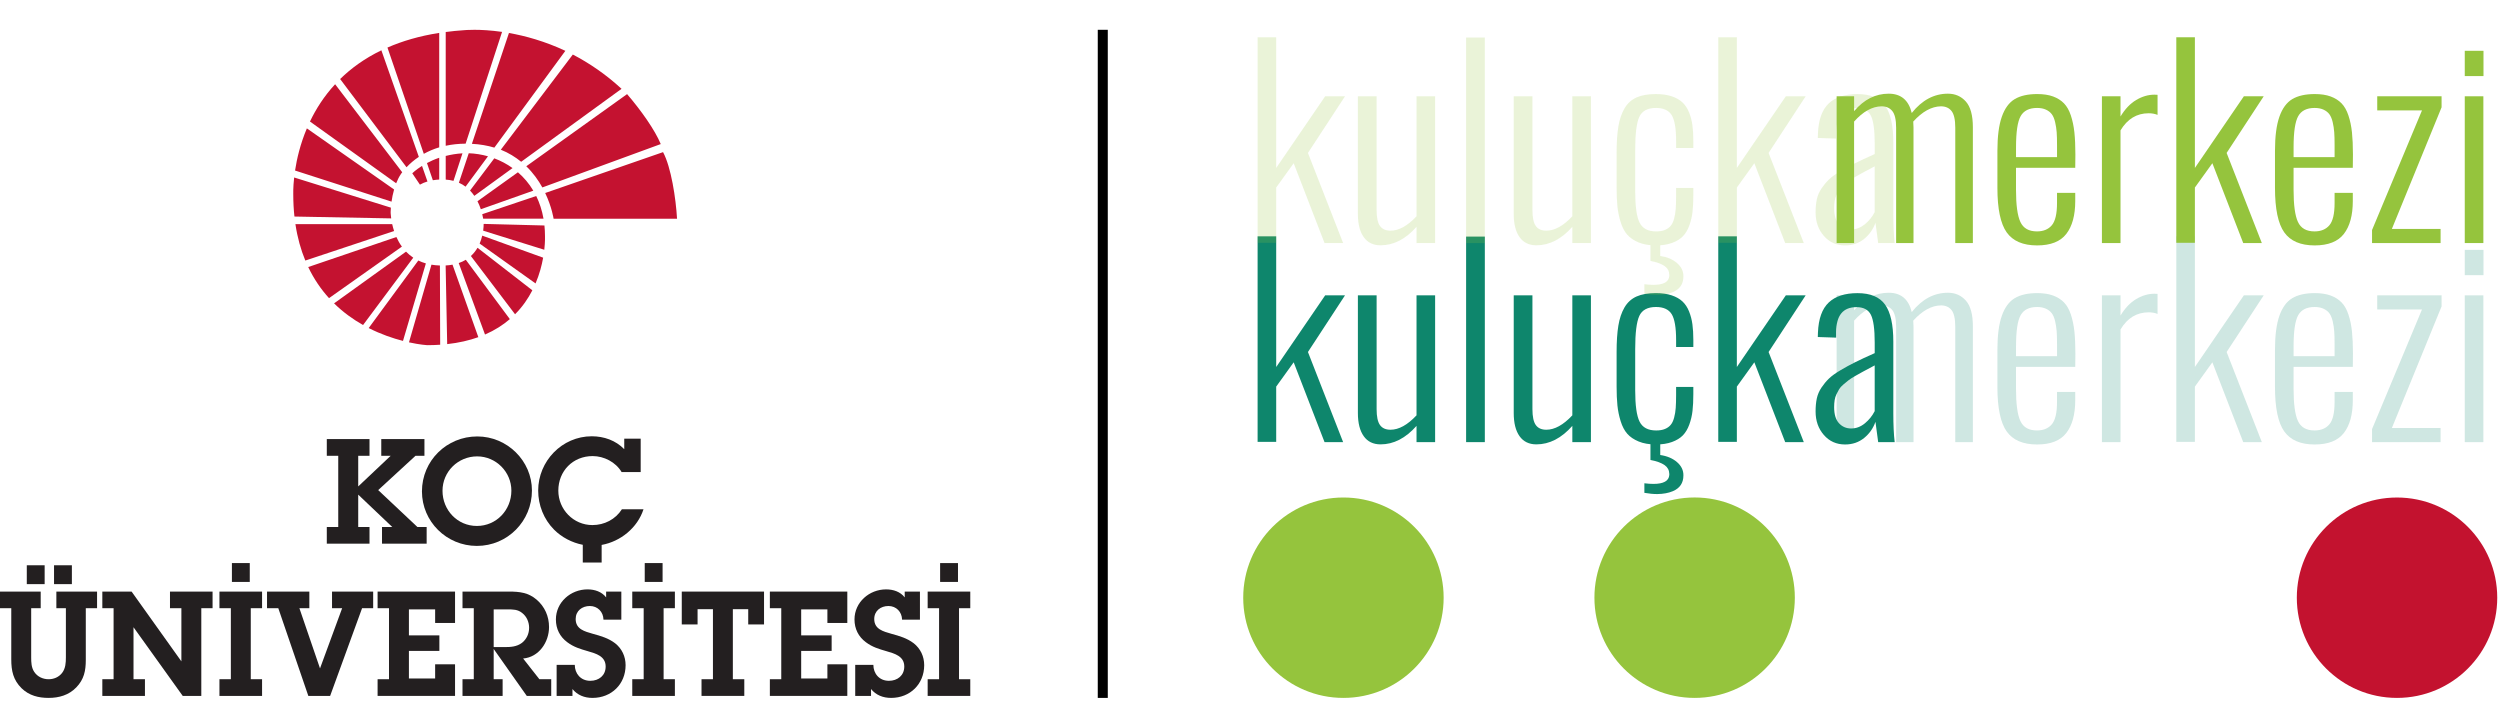 <?xml version="1.0" encoding="utf-8"?>
<!-- Generator: Adobe Illustrator 16.0.0, SVG Export Plug-In . SVG Version: 6.00 Build 0)  -->
<!DOCTYPE svg PUBLIC "-//W3C//DTD SVG 1.1//EN" "http://www.w3.org/Graphics/SVG/1.1/DTD/svg11.dtd">
<svg version="1.1" id="Layer_1" xmlns="http://www.w3.org/2000/svg" xmlns:xlink="http://www.w3.org/1999/xlink" x="0px" y="0px"
	 width="282.989px" height="80px" viewBox="-4.051 0 282.989 80" enable-background="new -4.051 0 282.989 80" xml:space="preserve"
	>
<g>
	<g>
		<g>
			<path fill-rule="evenodd" clip-rule="evenodd" fill="#C41230" d="M71.004,17.221c0.912,1.694,1.451,5.232,1.583,7.536H58.613
				c0,0-0.19-1.315-0.951-2.91L71.004,17.221z M66.932,10.653c1.594,1.854,3.157,4.071,3.811,5.655l-13.402,4.909
				c-0.446-0.802-1.036-1.641-1.819-2.397L66.932,10.653z M60.789,6.174c1.815,0.943,3.709,2.211,5.516,3.88l-11.361,8.258
				c-0.648-0.527-1.415-1.012-2.304-1.365L60.789,6.174z M53.56,3.734c1.837,0.322,4.066,0.933,6.384,2.02l-8.037,10.956
				c-0.757-0.229-1.612-0.383-2.542-0.43L53.56,3.734z M46.402,3.623c0.678-0.09,1.365-0.16,2.095-0.207c0,0,1.7-0.177,4.284,0.194
				l-4.125,12.651c-0.806,0.006-1.545,0.086-2.254,0.239V3.623z M39.807,5.383c1.682-0.733,3.606-1.308,5.86-1.658v12.954
				c-0.635,0.188-1.202,0.437-1.745,0.735L39.807,5.383z M34.451,8.946c1.244-1.219,2.776-2.336,4.667-3.251l4.24,12.062
				c-0.517,0.344-0.982,0.736-1.392,1.174L34.451,8.946z M31.036,13.756c0.678-1.419,1.596-2.87,2.847-4.221l7.595,9.964
				c-0.042,0.054-0.083,0.108-0.123,0.164c-0.23,0.334-0.412,0.706-0.562,1.083L31.036,13.756z M29.348,19.304
				c0.2-1.315,0.587-2.995,1.337-4.772l9.873,6.917c-0.143,0.489-0.231,0.969-0.288,1.376L29.348,19.304z M29.278,24.512
				c-0.087-0.799-0.133-1.641-0.133-2.534c0,0-0.027-0.724,0.101-1.888l10.948,3.415c-0.025,0.315-0.027,0.505-0.027,0.505
				s0.004,0.277,0.063,0.711L29.278,24.512z M30.51,29.493c-0.502-1.212-0.893-2.583-1.121-4.122h10.955
				c0.054,0.244,0.123,0.505,0.213,0.779L30.51,29.493z M33.194,33.748c-0.892-0.981-1.702-2.147-2.356-3.52l9.982-3.398
				c0.163,0.368,0.366,0.736,0.622,1.087L33.194,33.748z M37.046,36.791c-1.117-0.629-2.243-1.43-3.282-2.452l8.147-5.855
				c0.237,0.247,0.51,0.479,0.816,0.685L37.046,36.791z M41.565,38.59c-1.116-0.286-2.477-0.742-3.882-1.455l5.616-7.645
				c0.26,0.128,0.548,0.24,0.856,0.328L41.565,38.59z M45.775,39.022c-0.475,0.033-0.968,0.05-1.482,0.05
				c0,0-0.808-0.047-2.05-0.321l2.544-8.791c0.3,0.051,0.619,0.084,0.958,0.094L45.775,39.022z M50.094,38.165
				c-1.03,0.366-2.199,0.643-3.526,0.787l-0.175-8.902c0.278-0.015,0.537-0.044,0.78-0.091L50.094,38.165z M53.66,36.123
				c-0.776,0.666-1.704,1.265-2.811,1.745l-2.976-8.091c0.298-0.101,0.565-0.227,0.804-0.371L53.66,36.123z M56.209,32.861
				c-0.476,0.931-1.112,1.864-1.958,2.711L49.25,28.98c0.312-0.284,0.56-0.603,0.751-0.933L56.209,32.861z M57.43,29.167
				c-0.151,0.858-0.413,1.872-0.859,2.916l-6.329-4.51c0.13-0.306,0.226-0.611,0.293-0.899L57.43,29.167z M57.577,25.524
				c0.04,0.391,0.062,0.793,0.062,1.211c0,0,0.027,0.602-0.078,1.537l-6.918-2.161c0.043-0.324,0.054-0.592,0.054-0.766
				L57.577,25.524z M56.646,22.187c0.378,0.767,0.659,1.624,0.826,2.569h-6.828c-0.026-0.143-0.059-0.315-0.107-0.51L56.646,22.187z
				 M54.575,19.502c0.67,0.577,1.261,1.27,1.741,2.081l-5.94,2.101c-0.096-0.287-0.219-0.595-0.378-0.906L54.575,19.502z
				 M51.9,17.923c0.72,0.272,1.43,0.641,2.067,1.102l-4.327,3.144c-0.142-0.206-0.303-0.41-0.485-0.599L51.9,17.923z M49.009,17.347
				c0.728,0.025,1.468,0.146,2.178,0.344l-2.538,3.438c-0.224-0.172-0.477-0.321-0.756-0.444L49.009,17.347z M46.402,17.652
				c0.576-0.145,1.196-0.254,1.898-0.297l-1.018,3.117c-0.277-0.072-0.556-0.122-0.88-0.141V17.652z M44.28,18.458
				c0.399-0.21,0.847-0.421,1.386-0.6v2.466c-0.197,0.011-0.433,0.03-0.722,0.078L44.28,18.458z M42.616,19.617
				c0,0,0.375-0.381,1.103-0.837l0.617,1.764c-0.286,0.084-0.58,0.199-0.853,0.356L42.616,19.617z"/>
		</g>
		<g>
			<g>
				<g>
					<path fill-rule="evenodd" clip-rule="evenodd" fill="#231F20" d="M4.087,63.986H2.065v2.133h2.021V63.986z M1.003,63.986
						h-2.021v2.133h2.021V63.986z M2.329,66.965v1.882h1.078v5.561c0,0.607-0.034,1.254-0.432,1.769
						c-0.379,0.476-0.928,0.709-1.524,0.709c-0.646,0-1.261-0.283-1.624-0.827c-0.332-0.494-0.348-1.094-0.348-1.65v-5.561h1.077
						v-1.882h-4.607v1.882h1.276v5.793c0,1.285,0.213,2.328,1.175,3.274C-0.753,78.736,0.307,79,1.451,79
						c1.178,0,2.288-0.314,3.132-1.188c0.88-0.908,1.078-1.887,1.078-3.111v-5.854h1.275v-1.882H2.329z"/>
				</g>
				<g>
					<polygon fill-rule="evenodd" clip-rule="evenodd" fill="#231F20" points="18.736,68.847 20.011,68.847 20.011,66.965 
						15.19,66.965 15.19,68.847 16.481,68.847 16.481,74.863 10.846,66.965 7.532,66.965 7.532,68.847 8.807,68.847 8.807,76.885 
						7.532,76.885 7.532,78.773 12.356,78.773 12.356,76.885 11.062,76.885 11.062,70.999 16.632,78.773 18.736,78.773 					"/>
				</g>
				<g>
					<path fill-rule="evenodd" clip-rule="evenodd" fill="#231F20" d="M24.336,68.847h1.278v-1.882h-4.825v1.882h1.292v8.038h-1.292
						v1.889h4.825v-1.889h-1.278V68.847z M24.222,63.739H22.2v2.133h2.022V63.739z"/>
				</g>
				<g>
					<polygon fill-rule="evenodd" clip-rule="evenodd" fill="#231F20" points="36.934,68.847 38.19,68.847 38.19,66.965 
						33.533,66.965 33.533,68.847 34.678,68.847 32.173,75.661 29.839,68.847 30.966,68.847 30.966,66.965 26.175,66.965 
						26.175,68.847 27.451,68.847 30.85,78.773 33.319,78.773 					"/>
				</g>
				<g>
					<polygon fill-rule="evenodd" clip-rule="evenodd" fill="#231F20" points="38.691,78.773 47.458,78.773 47.458,75.196 
						45.205,75.196 45.205,76.802 42.236,76.802 42.236,73.68 45.684,73.68 45.684,71.922 42.236,71.922 42.236,68.98 45.205,68.98 
						45.205,70.517 47.458,70.517 47.458,66.965 38.691,66.965 38.691,68.847 39.982,68.847 39.982,76.885 38.691,76.885 					"/>
				</g>
				<g>
					<path fill-rule="evenodd" clip-rule="evenodd" fill="#231F20" d="M49.578,76.885h-1.276v1.889h4.542v-1.889h-1.012V73.46
						l3.745,5.313h2.768v-1.889h-1.341l-1.84-2.344c1.79-0.151,2.934-1.854,2.934-3.561c0-1.207-0.482-2.314-1.41-3.106
						c-0.927-0.797-1.939-0.909-3.1-0.909h-5.285v1.882h1.276V76.885z M51.832,73.248V68.98h1.557c0.63,0,1.176,0,1.674,0.413
						c0.514,0.396,0.78,1.041,0.78,1.667c0,0.667-0.281,1.293-0.811,1.709c-0.599,0.444-1.277,0.479-1.973,0.479H51.832z"/>
				</g>
				<g>
					<path fill-rule="evenodd" clip-rule="evenodd" fill="#231F20" d="M58.957,75.265v3.509h1.792v-0.778
						C61.311,78.686,62.106,79,63.016,79c2.156,0,3.748-1.57,3.748-3.702c0-0.992-0.416-1.87-1.179-2.478
						c-0.761-0.583-1.623-0.829-2.535-1.079c-0.913-0.265-1.938-0.514-1.938-1.669c0-0.929,0.728-1.475,1.605-1.475
						c0.881,0,1.525,0.663,1.542,1.543h2.022v-3.176h-1.721v0.657c-0.499-0.643-1.295-0.906-2.106-0.906
						c-1.906,0-3.58,1.452-3.58,3.404c0,1.063,0.445,1.952,1.291,2.58c0.73,0.548,1.459,0.76,2.32,1.011
						c0.913,0.265,2.021,0.562,2.021,1.739c0,1.007-0.76,1.616-1.739,1.616c-1.093,0-1.756-0.826-1.756-1.802H58.957z"/>
				</g>
				<g>
					<path fill-rule="evenodd" clip-rule="evenodd" fill="#231F20" d="M71.067,68.847h1.276v-1.882h-4.825v1.882h1.292v8.038h-1.292
						v1.889h4.825v-1.889h-1.276V68.847z M70.952,63.739H68.93v2.133h2.021V63.739z"/>
				</g>
				<g>
					<polygon fill-rule="evenodd" clip-rule="evenodd" fill="#231F20" points="78.904,68.957 80.645,68.957 80.645,70.684 
						82.434,70.684 82.434,66.965 73.122,66.965 73.122,70.684 74.911,70.684 74.911,68.957 76.651,68.957 76.651,76.885 
						75.358,76.885 75.358,78.773 80.2,78.773 80.2,76.885 78.904,76.885 					"/>
				</g>
				<g>
					<polygon fill-rule="evenodd" clip-rule="evenodd" fill="#231F20" points="83.094,78.773 91.861,78.773 91.861,75.196 
						89.607,75.196 89.607,76.802 86.639,76.802 86.639,73.68 90.087,73.68 90.087,71.922 86.639,71.922 86.639,68.98 89.607,68.98 
						89.607,70.517 91.861,70.517 91.861,66.965 83.094,66.965 83.094,68.847 84.385,68.847 84.385,76.885 83.094,76.885 					"/>
				</g>
				<g>
					<path fill-rule="evenodd" clip-rule="evenodd" fill="#231F20" d="M92.756,75.265v3.509h1.79v-0.778
						C95.107,78.686,95.905,79,96.817,79c2.154,0,3.747-1.57,3.747-3.702c0-0.992-0.417-1.87-1.179-2.478
						c-0.761-0.583-1.623-0.829-2.535-1.079c-0.912-0.265-1.941-0.514-1.941-1.669c0-0.929,0.731-1.475,1.608-1.475
						c0.881,0,1.523,0.663,1.543,1.543h2.022v-3.176h-1.724v0.657c-0.498-0.643-1.292-0.906-2.106-0.906
						c-1.904,0-3.578,1.452-3.578,3.404c0,1.063,0.446,1.952,1.292,2.58c0.728,0.548,1.458,0.76,2.32,1.011
						c0.912,0.265,2.023,0.562,2.023,1.739c0,1.007-0.762,1.616-1.741,1.616c-1.094,0-1.758-0.826-1.758-1.802H92.756z"/>
				</g>
				<g>
					<path fill-rule="evenodd" clip-rule="evenodd" fill="#231F20" d="M104.505,68.847h1.275v-1.882h-4.824v1.882h1.292v8.038
						h-1.292v1.889h4.824v-1.889h-1.275V68.847z M104.389,63.739h-2.023v2.133h2.023V63.739z"/>
				</g>
			</g>
			<g>
				<g>
					<polygon fill-rule="evenodd" clip-rule="evenodd" fill="#231F20" points="44.244,59.655 43.199,59.655 38.759,55.476 
						42.98,51.594 43.994,51.594 43.994,49.704 39.107,49.704 39.107,51.594 40.17,51.594 36.498,55.062 36.498,51.594 
						37.776,51.594 37.776,49.704 32.941,49.704 32.941,51.594 34.237,51.594 34.237,59.655 32.941,59.655 32.941,61.544 
						37.776,61.544 37.776,59.655 36.498,59.655 36.498,55.991 40.353,59.655 39.19,59.655 39.19,61.544 44.244,61.544 					"/>
				</g>
				<g>
					<path fill-rule="evenodd" clip-rule="evenodd" fill="#231F20" d="M49.928,61.795c3.475,0,6.234-2.804,6.234-6.271
						c0-3.368-2.808-6.121-6.184-6.121c-3.457,0-6.266,2.739-6.266,6.224C43.712,59.042,46.505,61.795,49.928,61.795z
						 M49.928,59.536c-2.195,0-3.889-1.789-3.889-3.98c0-2.172,1.763-3.896,3.922-3.896c2.126,0,3.874,1.754,3.874,3.878
						C53.835,57.731,52.142,59.536,49.928,59.536z"/>
				</g>
				<g>
					<path fill="#231F20" d="M68.789,57.649h-2.445c-0.73,1.143-1.977,1.787-3.34,1.787c-2.146,0-3.855-1.771-3.855-3.898
						c0-2.218,1.645-3.911,3.888-3.911c1.28,0,2.609,0.681,3.275,1.808h2.16v-3.781h-1.861v1.193
						c-0.965-0.993-2.294-1.462-3.674-1.462c-3.375,0-6.068,2.822-6.068,6.139c0,1.66,0.631,3.25,1.797,4.429
						c0.868,0.87,2.034,1.479,3.251,1.715v2.012h2.136v-1.997C66.2,61.295,68.114,59.738,68.789,57.649z"/>
				</g>
			</g>
		</g>
	</g>
	<g>
		<rect x="120.211" y="3.373" width="1.134" height="75.627"/>
	</g>
	<g>
		<path fill="#95C43D" d="M159.363,67.658c0,6.263-5.082,11.342-11.347,11.342c-6.262,0-11.34-5.079-11.34-11.342
			c0-6.258,5.079-11.343,11.34-11.343C154.281,56.315,159.363,61.4,159.363,67.658z"/>
	</g>
	<g>
		<path fill="#95C43D" d="M187.773,79c-6.262,0-11.342-5.081-11.342-11.346c0-6.266,5.08-11.342,11.342-11.342
			c6.261,0,11.343,5.076,11.343,11.342C199.116,73.919,194.034,79,187.773,79z"/>
	</g>
	<g>
		<path fill="#C3122F" d="M278.626,67.658c0,6.263-5.08,11.342-11.348,11.342c-6.265,0-11.339-5.079-11.339-11.342
			c0-6.258,5.074-11.341,11.339-11.341C273.546,56.317,278.626,61.4,278.626,67.658z"/>
	</g>
	<g>
		<g opacity="0.2">
			<g>
				<path fill="#0E866C" d="M203.847,50.047V33.433h1.979v1.684c1.114-1.319,2.419-1.979,3.916-1.979
					c1.385,0,2.255,0.729,2.609,2.188c1.16-1.459,2.527-2.188,4.099-2.188c0.822,0,1.498,0.297,2.027,0.891
					c0.527,0.594,0.793,1.565,0.793,2.912v13.106h-1.992v-13.05c0-0.908-0.141-1.54-0.422-1.895
					c-0.28-0.356-0.683-0.533-1.206-0.533c-1.058,0.02-2.102,0.594-3.13,1.727c0.018,0.28,0.029,0.495,0.029,0.645v13.106h-1.966
					v-13.05c0-0.908-0.146-1.54-0.436-1.895c-0.29-0.356-0.696-0.533-1.219-0.533c-1.06,0.02-2.092,0.594-3.104,1.727v13.751
					H203.847z"/>
				<path fill="#0E866C" d="M226.537,50.313c-1.59,0-2.735-0.491-3.438-1.473c-0.699-0.982-1.052-2.662-1.052-5.04v-4.194
					c0-1.618,0.165-2.902,0.498-3.852c0.332-0.948,0.818-1.615,1.46-2c0.64-0.383,1.489-0.575,2.547-0.575
					c0.702,0,1.299,0.091,1.797,0.273c0.495,0.182,0.905,0.442,1.234,0.779c0.326,0.337,0.585,0.792,0.777,1.369
					c0.19,0.575,0.325,1.211,0.4,1.908c0.074,0.697,0.113,1.538,0.113,2.518l-0.016,1.503h-6.706v2.483
					c0,1.723,0.165,2.938,0.498,3.649c0.332,0.71,0.954,1.065,1.874,1.065c0.729,0,1.289-0.231,1.682-0.694
					c0.393-0.462,0.589-1.302,0.589-2.52v-1.149h2.063v0.926c0,1.61-0.337,2.849-1.01,3.718
					C229.178,49.879,228.073,50.313,226.537,50.313z M224.153,40.323h4.643v-1.376c0-0.58-0.011-1.062-0.04-1.445
					s-0.088-0.765-0.176-1.144c-0.089-0.379-0.214-0.676-0.373-0.891s-0.377-0.388-0.659-0.519
					c-0.281-0.131-0.618-0.197-1.011-0.197c-0.889,0-1.509,0.308-1.858,0.926c-0.351,0.618-0.525,1.792-0.525,3.522V40.323z"/>
				<path fill="#0E866C" d="M233.877,50.047V33.433h2.105v2.287c0.505-0.842,1.097-1.464,1.774-1.866
					c0.679-0.403,1.363-0.604,2.056-0.604c0.169,0,0.289,0.005,0.363,0.014v2.273c-0.298-0.122-0.634-0.183-1.009-0.183
					c-1.348,0-2.409,0.645-3.185,1.937v12.755H233.877z"/>
				<path fill="#0E866C" d="M242.297,50.019V26.753h2.104v14.789l5.543-8.109h2.246l-4.196,6.412l3.985,10.202h-2.105l-3.493-9.036
					l-1.979,2.75v6.258H242.297z"/>
				<path fill="#0E866C" d="M257.957,50.313c-1.592,0-2.737-0.491-3.438-1.473c-0.7-0.982-1.052-2.662-1.052-5.04v-4.194
					c0-1.618,0.165-2.902,0.497-3.852c0.333-0.948,0.818-1.615,1.458-2c0.642-0.383,1.491-0.575,2.549-0.575
					c0.702,0,1.301,0.091,1.795,0.273c0.498,0.182,0.908,0.442,1.236,0.779c0.327,0.337,0.585,0.792,0.777,1.369
					c0.193,0.575,0.327,1.211,0.401,1.908c0.073,0.697,0.112,1.538,0.112,2.518l-0.016,1.503h-6.705v2.483
					c0,1.723,0.165,2.938,0.497,3.649c0.333,0.71,0.955,1.065,1.872,1.065c0.731,0,1.291-0.231,1.685-0.694
					c0.393-0.462,0.589-1.302,0.589-2.52v-1.149h2.062v0.926c0,1.61-0.336,2.849-1.009,3.718
					C260.596,49.879,259.491,50.313,257.957,50.313z M255.572,40.323h4.643v-1.376c0-0.58-0.012-1.062-0.041-1.445
					c-0.027-0.383-0.088-0.765-0.175-1.144c-0.09-0.379-0.214-0.676-0.373-0.891c-0.158-0.215-0.378-0.388-0.659-0.519
					c-0.28-0.131-0.616-0.197-1.01-0.197c-0.89,0-1.511,0.308-1.858,0.926c-0.352,0.618-0.526,1.792-0.526,3.522V40.323z"/>
				<path fill="#0E866C" d="M264.453,50.047v-1.473l5.655-13.542h-5.066v-1.599h7.283v1.249l-5.627,13.767h5.516v1.599H264.453z"/>
				<path fill="#0E866C" d="M274.949,31.146v-2.863h2.12v2.863H274.949z M274.949,50.047V33.433h2.106v16.614H274.949z"/>
			</g>
		</g>
		<g>
			<path fill="#0E866C" d="M138.304,50.019V26.753h2.105v14.789l5.543-8.109h2.245l-4.195,6.412l3.983,10.202h-2.104l-3.493-9.036
				l-1.979,2.75v6.258H138.304z"/>
			<path fill="#0E866C" d="M152.224,50.301c-0.832,0-1.47-0.31-1.907-0.927c-0.441-0.618-0.661-1.494-0.661-2.625V33.433h2.12
				v12.882c0,0.842,0.126,1.44,0.379,1.794c0.253,0.357,0.649,0.535,1.191,0.535c0.945,0,1.929-0.543,2.947-1.63V33.433h2.105
				v16.614h-2.105v-1.838C155.059,49.603,153.701,50.301,152.224,50.301z"/>
			<path fill="#0E866C" d="M161.906,50.047V26.781h2.119v23.266H161.906z"/>
			<path fill="#0E866C" d="M169.861,50.301c-0.832,0-1.468-0.31-1.907-0.927c-0.44-0.618-0.658-1.494-0.658-2.625V33.433h2.117
				v12.882c0,0.842,0.128,1.44,0.379,1.794c0.255,0.357,0.649,0.535,1.193,0.535c0.945,0,1.927-0.543,2.945-1.63V33.433h2.105
				v16.614h-2.105v-1.838C172.696,49.603,171.342,50.301,169.861,50.301z"/>
			<path fill="#0E866C" d="M183.39,50.313c-0.757,0-1.407-0.112-1.95-0.337c-0.542-0.224-0.974-0.516-1.291-0.875
				c-0.318-0.362-0.567-0.837-0.75-1.427c-0.183-0.588-0.304-1.185-0.366-1.789c-0.06-0.604-0.091-1.316-0.091-2.139v-3.873
				c0-1.208,0.066-2.21,0.198-3.011c0.13-0.799,0.361-1.485,0.692-2.056c0.332-0.57,0.785-0.984,1.362-1.242
				c0.575-0.256,1.301-0.385,2.182-0.385c0.692,0,1.291,0.084,1.797,0.253c0.505,0.168,0.913,0.4,1.227,0.694
				c0.312,0.294,0.562,0.671,0.744,1.129c0.183,0.459,0.31,0.943,0.379,1.453c0.07,0.51,0.105,1.106,0.105,1.789v0.786h-1.95v-0.786
				c0-1.421-0.169-2.402-0.505-2.94c-0.337-0.537-0.928-0.806-1.77-0.806c-0.953,0-1.585,0.339-1.894,1.017
				c-0.31,0.679-0.463,1.93-0.463,3.754v4.66c0,1.703,0.165,2.885,0.498,3.55c0.332,0.663,0.956,0.995,1.874,0.995
				c0.393,0,0.725-0.056,0.995-0.168c0.272-0.111,0.49-0.267,0.651-0.464c0.165-0.196,0.294-0.467,0.387-0.812
				c0.094-0.346,0.155-0.714,0.183-1.103c0.027-0.387,0.043-0.877,0.043-1.466v-0.914h1.95v0.815c0,0.729-0.031,1.362-0.092,1.896
				c-0.06,0.532-0.183,1.05-0.365,1.549c-0.181,0.501-0.426,0.908-0.729,1.223c-0.306,0.312-0.714,0.562-1.228,0.749
				C184.7,50.22,184.092,50.313,183.39,50.313z M182.085,55.787v-1.081c0.383,0.046,0.726,0.07,1.024,0.07
				c1.151,0,1.75-0.337,1.797-1.01c0-0.038,0-0.081,0-0.128c-0.01-0.41-0.183-0.738-0.52-0.981c-0.375-0.263-0.912-0.459-1.613-0.59
				v-2.021h1.108v1.459c0.775,0.113,1.411,0.381,1.901,0.807c0.491,0.426,0.732,0.93,0.721,1.509c0,0.852-0.4,1.445-1.205,1.783
				c-0.488,0.205-1.071,0.312-1.754,0.322C183.104,55.927,182.618,55.881,182.085,55.787z"/>
			<path fill="#0E866C" d="M190.449,50.019V26.753h2.104v14.789l5.543-8.109h2.245l-4.195,6.412l3.985,10.202h-2.105l-3.493-9.036
				l-1.979,2.75v6.258H190.449z"/>
			<path fill="#0E866C" d="M204.803,50.313c-0.974,0-1.772-0.357-2.398-1.072c-0.627-0.716-0.939-1.603-0.939-2.66
				c0-0.552,0.045-1.045,0.138-1.48c0.094-0.437,0.271-0.845,0.527-1.228c0.259-0.385,0.538-0.723,0.842-1.017
				c0.305-0.295,0.736-0.608,1.299-0.941c0.56-0.332,1.121-0.638,1.684-0.918c0.562-0.281,1.295-0.623,2.202-1.024v-1.194
				c0-1.525-0.144-2.575-0.433-3.149c-0.292-0.576-0.835-0.863-1.63-0.863c-1.534,0-2.3,0.95-2.3,2.849v0.603l-2.078-0.07
				c0-0.271,0.006-0.439,0.016-0.505c0.063-1.562,0.472-2.697,1.221-3.403c0.748-0.706,1.833-1.059,3.255-1.059
				c1.468,0,2.512,0.436,3.128,1.305c0.618,0.87,0.928,2.264,0.928,4.181v8.083c0,1.339,0.05,2.438,0.155,3.298h-1.868l-0.308-2.301
				c-0.255,0.729-0.681,1.341-1.285,1.831C206.354,50.067,205.635,50.313,204.803,50.313z M205.491,48.502
				c0.562,0,1.077-0.192,1.55-0.581s0.844-0.849,1.115-1.382V41.36c-0.056,0.028-0.144,0.075-0.266,0.142
				c-0.459,0.242-0.809,0.43-1.052,0.562c-0.245,0.13-0.537,0.293-0.877,0.489c-0.343,0.197-0.597,0.362-0.767,0.492
				c-0.167,0.13-0.361,0.292-0.581,0.478c-0.22,0.187-0.379,0.362-0.477,0.525c-0.099,0.165-0.2,0.354-0.303,0.568
				c-0.104,0.216-0.173,0.442-0.21,0.681c-0.037,0.239-0.057,0.503-0.057,0.793c0,0.814,0.183,1.42,0.548,1.817
				C204.48,48.306,204.939,48.502,205.491,48.502z"/>
		</g>
		<g opacity="0.2">
			<path fill="#95C43D" d="M138.304,27.486V4.221h2.105v14.79l5.543-8.111h2.245l-4.195,6.412l3.983,10.202h-2.104l-3.493-9.037
				l-1.979,2.75v6.258H138.304z"/>
			<path fill="#95C43D" d="M152.224,27.767c-0.832,0-1.47-0.308-1.907-0.926c-0.441-0.617-0.661-1.492-0.661-2.625V10.9h2.12v12.881
				c0,0.842,0.126,1.441,0.379,1.796c0.253,0.356,0.649,0.534,1.191,0.534c0.945,0,1.929-0.543,2.947-1.628V10.9h2.105v16.614
				h-2.105v-1.838C155.059,27.07,153.701,27.767,152.224,27.767z"/>
			<path fill="#95C43D" d="M161.906,27.514V4.249h2.119v23.266H161.906z"/>
			<path fill="#95C43D" d="M169.861,27.767c-0.832,0-1.468-0.308-1.907-0.926c-0.44-0.617-0.658-1.492-0.658-2.625V10.9h2.117
				v12.881c0,0.842,0.128,1.441,0.379,1.796c0.255,0.356,0.649,0.534,1.193,0.534c0.945,0,1.927-0.543,2.945-1.628V10.9h2.105
				v16.614h-2.105v-1.838C172.696,27.07,171.342,27.767,169.861,27.767z"/>
			<path fill="#95C43D" d="M183.39,27.781c-0.757,0-1.407-0.112-1.95-0.336c-0.542-0.225-0.974-0.517-1.291-0.877
				c-0.318-0.359-0.567-0.834-0.75-1.425c-0.183-0.588-0.304-1.185-0.366-1.789c-0.06-0.603-0.091-1.316-0.091-2.14v-3.872
				c0-1.208,0.066-2.21,0.198-3.011c0.13-0.799,0.361-1.485,0.692-2.056c0.332-0.57,0.785-0.984,1.362-1.242
				c0.575-0.257,1.301-0.385,2.182-0.385c0.692,0,1.291,0.084,1.797,0.252c0.505,0.169,0.913,0.4,1.227,0.695
				c0.312,0.294,0.562,0.67,0.744,1.129c0.183,0.458,0.31,0.943,0.379,1.453c0.07,0.51,0.105,1.106,0.105,1.789v0.786h-1.95v-0.786
				c0-1.421-0.169-2.402-0.505-2.94c-0.337-0.538-0.928-0.806-1.77-0.806c-0.953,0-1.585,0.339-1.894,1.017
				c-0.31,0.679-0.463,1.93-0.463,3.754v4.659c0,1.703,0.165,2.885,0.498,3.551c0.332,0.664,0.956,0.995,1.874,0.995
				c0.393,0,0.725-0.056,0.995-0.168c0.272-0.112,0.49-0.267,0.651-0.463c0.165-0.197,0.294-0.467,0.387-0.813
				c0.094-0.346,0.155-0.713,0.183-1.102c0.027-0.387,0.043-0.876,0.043-1.466V21.27h1.95v0.814c0,0.729-0.031,1.361-0.092,1.894
				c-0.06,0.533-0.183,1.05-0.365,1.551c-0.181,0.5-0.426,0.907-0.729,1.221c-0.306,0.312-0.714,0.563-1.228,0.75
				C184.7,27.687,184.092,27.781,183.39,27.781z M182.085,33.253v-1.08c0.383,0.046,0.726,0.07,1.024,0.07
				c1.151,0,1.75-0.336,1.797-1.01c0-0.038,0-0.08,0-0.126c-0.01-0.412-0.183-0.739-0.52-0.981c-0.375-0.263-0.912-0.459-1.613-0.59
				v-2.021h1.108v1.459c0.775,0.112,1.411,0.381,1.901,0.807c0.491,0.426,0.732,0.928,0.721,1.509c0,0.851-0.4,1.445-1.205,1.782
				c-0.488,0.206-1.071,0.312-1.754,0.322C183.104,33.394,182.618,33.347,182.085,33.253z"/>
			<path fill="#95C43D" d="M190.449,27.486V4.221h2.104v14.79l5.543-8.111h2.245l-4.195,6.412l3.985,10.202h-2.105l-3.493-9.037
				l-1.979,2.75v6.258H190.449z"/>
			<path fill="#95C43D" d="M204.803,27.781c-0.974,0-1.772-0.357-2.398-1.074c-0.627-0.715-0.939-1.601-0.939-2.658
				c0-0.552,0.045-1.046,0.138-1.481c0.094-0.435,0.271-0.844,0.527-1.229c0.259-0.383,0.538-0.722,0.842-1.017
				c0.305-0.294,0.736-0.608,1.299-0.94c0.56-0.332,1.121-0.639,1.684-0.919c0.562-0.281,1.295-0.622,2.202-1.024v-1.192
				c0-1.525-0.144-2.576-0.433-3.15c-0.292-0.576-0.835-0.863-1.63-0.863c-1.534,0-2.3,0.95-2.3,2.849v0.603l-2.078-0.07
				c0-0.272,0.006-0.439,0.016-0.504c0.063-1.563,0.472-2.697,1.221-3.404c0.748-0.707,1.833-1.059,3.255-1.059
				c1.468,0,2.512,0.435,3.128,1.305c0.618,0.869,0.928,2.263,0.928,4.181v8.082c0,1.338,0.05,2.438,0.155,3.298h-1.868
				l-0.308-2.301c-0.255,0.729-0.681,1.34-1.285,1.831C206.354,27.535,205.635,27.781,204.803,27.781z M205.491,25.971
				c0.562,0,1.077-0.195,1.55-0.582c0.473-0.389,0.844-0.849,1.115-1.383v-5.178c-0.056,0.027-0.144,0.075-0.266,0.14
				c-0.459,0.243-0.809,0.431-1.052,0.561c-0.245,0.131-0.537,0.295-0.877,0.492c-0.343,0.195-0.597,0.36-0.767,0.491
				c-0.167,0.131-0.361,0.29-0.581,0.477s-0.379,0.363-0.477,0.526c-0.099,0.164-0.2,0.354-0.303,0.569
				c-0.104,0.215-0.173,0.442-0.21,0.681c-0.037,0.238-0.057,0.503-0.057,0.792c0,0.815,0.183,1.42,0.548,1.817
				C204.48,25.772,204.939,25.971,205.491,25.971z"/>
		</g>
		<g>
			<path fill="#95C43D" d="M203.847,27.513V10.899h1.979v1.683c1.114-1.317,2.419-1.978,3.916-1.978
				c1.385,0,2.255,0.729,2.609,2.188c1.16-1.459,2.527-2.188,4.099-2.188c0.822,0,1.498,0.297,2.027,0.892
				c0.527,0.594,0.793,1.564,0.793,2.911v13.106h-1.992v-13.05c0-0.908-0.141-1.539-0.422-1.895
				c-0.28-0.355-0.683-0.533-1.206-0.533c-1.058,0.019-2.102,0.593-3.13,1.726c0.018,0.281,0.029,0.496,0.029,0.646v13.106h-1.966
				v-13.05c0-0.908-0.146-1.539-0.436-1.895s-0.696-0.533-1.219-0.533c-1.06,0.019-2.092,0.593-3.104,1.726v13.751H203.847z"/>
			<path fill="#95C43D" d="M226.537,27.78c-1.59,0-2.735-0.491-3.438-1.473c-0.699-0.982-1.052-2.662-1.052-5.038v-4.196
				c0-1.618,0.165-2.902,0.498-3.852c0.332-0.949,0.818-1.615,1.46-2c0.64-0.383,1.489-0.574,2.547-0.574
				c0.702,0,1.299,0.091,1.797,0.273c0.495,0.183,0.905,0.442,1.234,0.779c0.326,0.337,0.585,0.793,0.777,1.369
				c0.19,0.575,0.325,1.211,0.4,1.908c0.074,0.697,0.113,1.536,0.113,2.518l-0.016,1.502h-6.706v2.484
				c0,1.722,0.165,2.938,0.498,3.648c0.332,0.711,0.954,1.066,1.874,1.066c0.729,0,1.289-0.231,1.682-0.694
				c0.393-0.463,0.589-1.303,0.589-2.519v-1.15h2.063v0.926c0,1.609-0.337,2.848-1.01,3.718
				C229.178,27.345,228.073,27.78,226.537,27.78z M224.153,17.789h4.643v-1.375c0-0.58-0.011-1.062-0.04-1.445
				s-0.088-0.765-0.176-1.143c-0.089-0.38-0.214-0.677-0.373-0.892s-0.377-0.388-0.659-0.519c-0.281-0.131-0.618-0.196-1.011-0.196
				c-0.889,0-1.509,0.309-1.858,0.926c-0.351,0.618-0.525,1.792-0.525,3.523V17.789z"/>
			<path fill="#95C43D" d="M233.877,27.513V10.899h2.105v2.288c0.505-0.842,1.097-1.464,1.774-1.867
				c0.679-0.402,1.363-0.603,2.056-0.603c0.169,0,0.289,0.005,0.363,0.014v2.273c-0.298-0.121-0.634-0.183-1.009-0.183
				c-1.348,0-2.409,0.646-3.185,1.937v12.756H233.877z"/>
			<path fill="#95C43D" d="M242.297,27.485V4.22h2.104v14.79l5.543-8.111h2.246l-4.196,6.412l3.985,10.202h-2.105l-3.493-9.037
				l-1.979,2.75v6.259H242.297z"/>
			<path fill="#95C43D" d="M257.957,27.78c-1.592,0-2.737-0.491-3.438-1.473c-0.7-0.982-1.052-2.662-1.052-5.038v-4.196
				c0-1.618,0.165-2.902,0.497-3.852c0.333-0.949,0.818-1.615,1.458-2c0.642-0.383,1.491-0.574,2.549-0.574
				c0.702,0,1.301,0.091,1.795,0.273c0.498,0.183,0.908,0.442,1.236,0.779c0.327,0.337,0.585,0.793,0.777,1.369
				c0.193,0.575,0.327,1.211,0.401,1.908c0.073,0.697,0.112,1.536,0.112,2.518l-0.016,1.502h-6.705v2.484
				c0,1.722,0.165,2.938,0.497,3.648c0.333,0.711,0.955,1.066,1.872,1.066c0.731,0,1.291-0.231,1.685-0.694
				c0.393-0.463,0.589-1.303,0.589-2.519v-1.15h2.062v0.926c0,1.609-0.336,2.848-1.009,3.718S259.491,27.78,257.957,27.78z
				 M255.572,17.789h4.643v-1.375c0-0.58-0.012-1.062-0.041-1.445c-0.027-0.383-0.088-0.765-0.175-1.143
				c-0.09-0.38-0.214-0.677-0.373-0.892c-0.158-0.215-0.378-0.388-0.659-0.519c-0.28-0.131-0.616-0.196-1.01-0.196
				c-0.89,0-1.511,0.309-1.858,0.926c-0.352,0.618-0.526,1.792-0.526,3.523V17.789z"/>
			<path fill="#95C43D" d="M264.453,27.513V26.04l5.655-13.541h-5.066v-1.6h7.283v1.249l-5.627,13.766h5.516v1.6H264.453z"/>
			<path fill="#95C43D" d="M274.949,8.612V5.75h2.12v2.862H274.949z M274.949,27.513V10.899h2.106v16.614H274.949z"/>
		</g>
	</g>
</g>
</svg>
